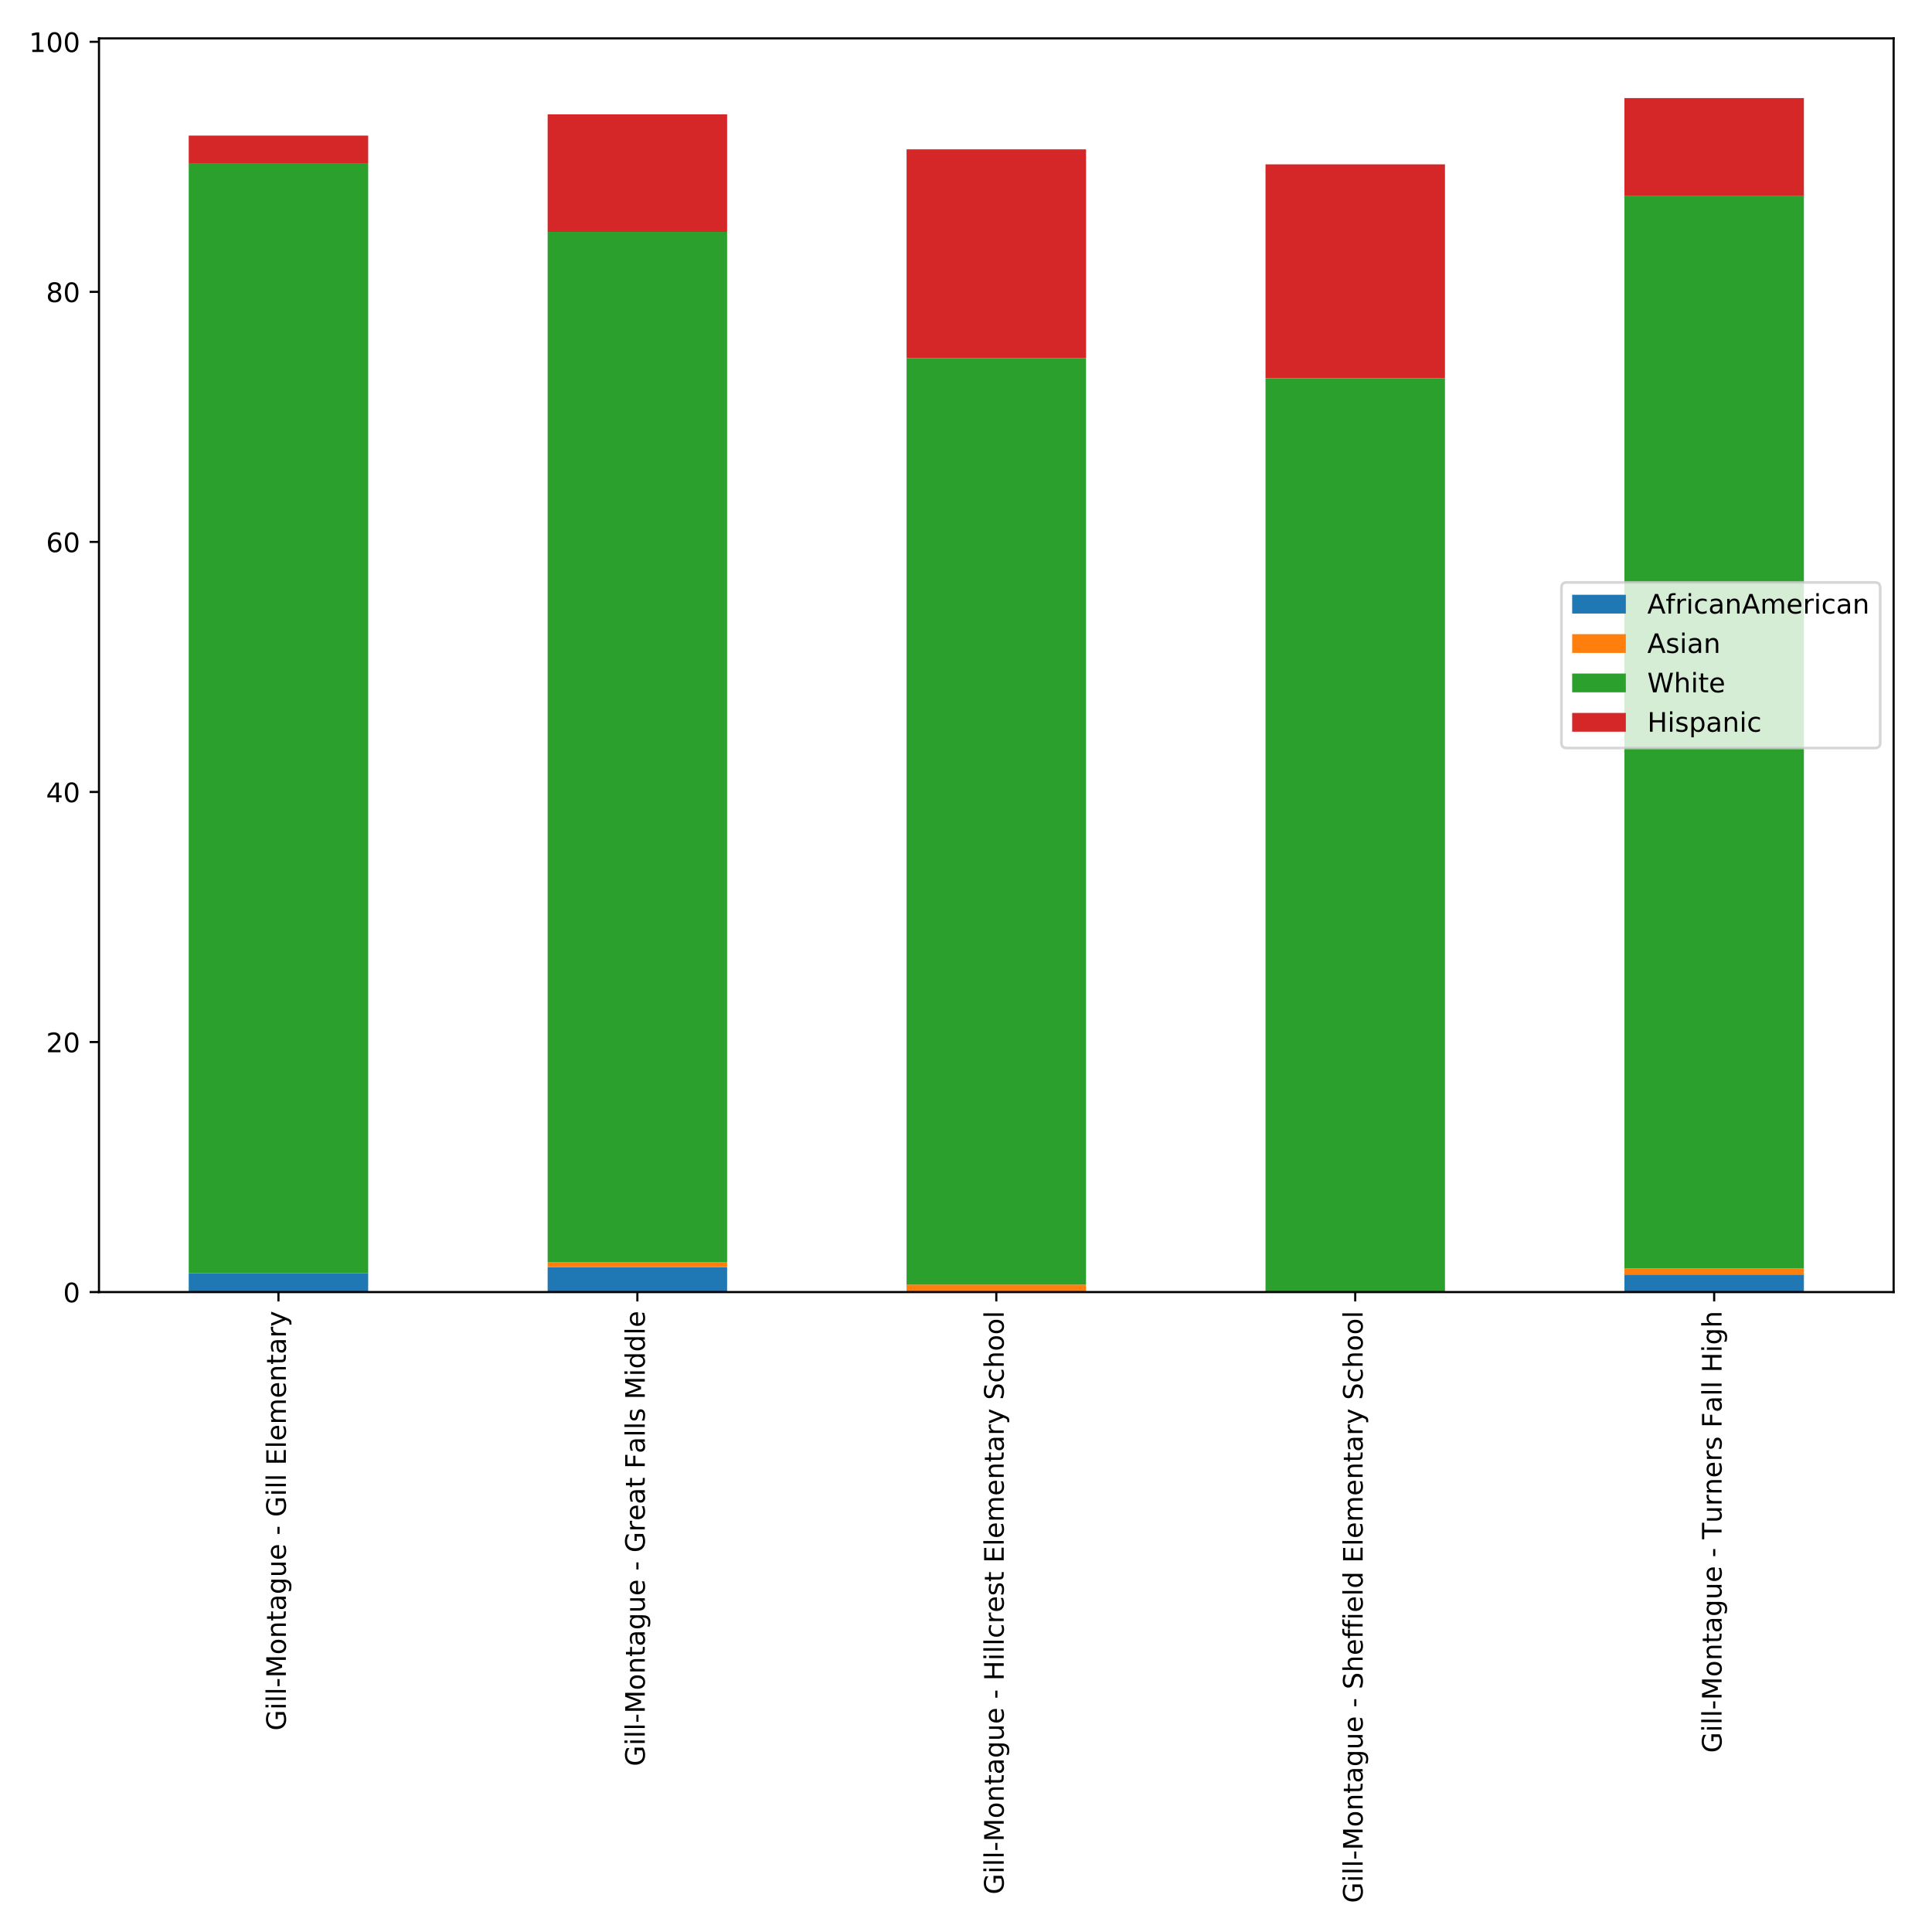 <?xml version="1.0" encoding="utf-8" standalone="no"?>
<!DOCTYPE svg PUBLIC "-//W3C//DTD SVG 1.1//EN"
  "http://www.w3.org/Graphics/SVG/1.1/DTD/svg11.dtd">
<!-- Created with matplotlib (http://matplotlib.org/) -->
<svg height="720pt" version="1.1" viewBox="0 0 720 720" width="720pt" xmlns="http://www.w3.org/2000/svg" xmlns:xlink="http://www.w3.org/1999/xlink">
 <defs>
  <style type="text/css">
*{stroke-linecap:butt;stroke-linejoin:round;}
  </style>
 </defs>
 <g id="figure_1">
  <g id="patch_1">
   <path d="M 0 720 
L 720 720 
L 720 0 
L 0 0 
z
" style="fill:#ffffff;"/>
  </g>
  <g id="axes_1">
   <g id="patch_2">
    <path d="M 36.888 481.52 
L 705.7 481.52 
L 705.7 14.3 
L 36.888 14.3 
z
" style="fill:#ffffff;"/>
   </g>
   <g id="patch_3">
    <path clip-path="url(#p9157ec0e26)" d="M 70.328 481.52 
L 137.209 481.52 
L 137.209 474.531 
L 70.328 474.531 
z
" style="fill:#1f77b4;"/>
   </g>
   <g id="patch_4">
    <path clip-path="url(#p9157ec0e26)" d="M 204.091 481.52 
L 270.972 481.52 
L 270.972 472.202 
L 204.091 472.202 
z
" style="fill:#1f77b4;"/>
   </g>
   <g id="patch_5">
    <path clip-path="url(#p9157ec0e26)" d="M 337.853 481.52 
L 404.734 481.52 
L 404.734 481.52 
L 337.853 481.52 
z
" style="fill:#1f77b4;"/>
   </g>
   <g id="patch_6">
    <path clip-path="url(#p9157ec0e26)" d="M 471.616 481.52 
L 538.497 481.52 
L 538.497 481.52 
L 471.616 481.52 
z
" style="fill:#1f77b4;"/>
   </g>
   <g id="patch_7">
    <path clip-path="url(#p9157ec0e26)" d="M 605.378 481.52 
L 672.259 481.52 
L 672.259 474.997 
L 605.378 474.997 
z
" style="fill:#1f77b4;"/>
   </g>
   <g id="patch_8">
    <path clip-path="url(#p9157ec0e26)" d="M 70.328 481.52 
L 137.209 481.52 
L 137.209 481.52 
L 70.328 481.52 
z
" style="fill:#ff7f0e;"/>
   </g>
   <g id="patch_9">
    <path clip-path="url(#p9157ec0e26)" d="M 204.091 472.202 
L 270.972 472.202 
L 270.972 470.338 
L 204.091 470.338 
z
" style="fill:#ff7f0e;"/>
   </g>
   <g id="patch_10">
    <path clip-path="url(#p9157ec0e26)" d="M 337.853 481.52 
L 404.734 481.52 
L 404.734 478.725 
L 337.853 478.725 
z
" style="fill:#ff7f0e;"/>
   </g>
   <g id="patch_11">
    <path clip-path="url(#p9157ec0e26)" d="M 471.616 481.52 
L 538.497 481.52 
L 538.497 481.52 
L 471.616 481.52 
z
" style="fill:#ff7f0e;"/>
   </g>
   <g id="patch_12">
    <path clip-path="url(#p9157ec0e26)" d="M 605.378 474.997 
L 672.259 474.997 
L 672.259 472.667 
L 605.378 472.667 
z
" style="fill:#ff7f0e;"/>
   </g>
   <g id="patch_13">
    <path clip-path="url(#p9157ec0e26)" d="M 70.328 474.531 
L 137.209 474.531 
L 137.209 60.777 
L 70.328 60.777 
z
" style="fill:#2ca02c;"/>
   </g>
   <g id="patch_14">
    <path clip-path="url(#p9157ec0e26)" d="M 204.091 470.338 
L 270.972 470.338 
L 270.972 86.404 
L 204.091 86.404 
z
" style="fill:#2ca02c;"/>
   </g>
   <g id="patch_15">
    <path clip-path="url(#p9157ec0e26)" d="M 337.853 478.725 
L 404.734 478.725 
L 404.734 133.464 
L 337.853 133.464 
z
" style="fill:#2ca02c;"/>
   </g>
   <g id="patch_16">
    <path clip-path="url(#p9157ec0e26)" d="M 471.616 481.52 
L 538.497 481.52 
L 538.497 140.919 
L 471.616 140.919 
z
" style="fill:#2ca02c;"/>
   </g>
   <g id="patch_17">
    <path clip-path="url(#p9157ec0e26)" d="M 605.378 472.667 
L 672.259 472.667 
L 672.259 72.892 
L 605.378 72.892 
z
" style="fill:#2ca02c;"/>
   </g>
   <g id="patch_18">
    <path clip-path="url(#p9157ec0e26)" d="M 70.328 60.777 
L 137.209 60.777 
L 137.209 50.527 
L 70.328 50.527 
z
" style="fill:#d62728;"/>
   </g>
   <g id="patch_19">
    <path clip-path="url(#p9157ec0e26)" d="M 204.091 86.404 
L 270.972 86.404 
L 270.972 42.606 
L 204.091 42.606 
z
" style="fill:#d62728;"/>
   </g>
   <g id="patch_20">
    <path clip-path="url(#p9157ec0e26)" d="M 337.853 133.464 
L 404.734 133.464 
L 404.734 55.652 
L 337.853 55.652 
z
" style="fill:#d62728;"/>
   </g>
   <g id="patch_21">
    <path clip-path="url(#p9157ec0e26)" d="M 471.616 140.919 
L 538.497 140.919 
L 538.497 61.243 
L 471.616 61.243 
z
" style="fill:#d62728;"/>
   </g>
   <g id="patch_22">
    <path clip-path="url(#p9157ec0e26)" d="M 605.378 72.892 
L 672.259 72.892 
L 672.259 36.549 
L 605.378 36.549 
z
" style="fill:#d62728;"/>
   </g>
   <g id="matplotlib.axis_1">
    <g id="xtick_1">
     <g id="line2d_1">
      <defs>
       <path d="M 0 0 
L 0 3.5 
" id="maad58b3131" style="stroke:#000000;stroke-width:0.8;"/>
      </defs>
      <g>
       <use style="stroke:#000000;stroke-width:0.8;" x="103.769" xlink:href="#maad58b3131" y="481.52"/>
      </g>
     </g>
     <g id="text_1">
      <!-- Gill-Montague - Gill Elementary -->
      <defs>
       <path d="M 59.516 10.406 
L 59.516 29.984 
L 43.406 29.984 
L 43.406 38.094 
L 69.281 38.094 
L 69.281 6.781 
Q 63.578 2.734 56.688 0.656 
Q 49.812 -1.422 42 -1.422 
Q 24.906 -1.422 15.25 8.562 
Q 5.609 18.562 5.609 36.375 
Q 5.609 54.25 15.25 64.234 
Q 24.906 74.219 42 74.219 
Q 49.125 74.219 55.547 72.453 
Q 61.969 70.703 67.391 67.281 
L 67.391 56.781 
Q 61.922 61.422 55.766 63.766 
Q 49.609 66.109 42.828 66.109 
Q 29.438 66.109 22.719 58.641 
Q 16.016 51.172 16.016 36.375 
Q 16.016 21.625 22.719 14.156 
Q 29.438 6.688 42.828 6.688 
Q 48.047 6.688 52.141 7.594 
Q 56.25 8.5 59.516 10.406 
z
" id="DejaVuSans-47"/>
       <path d="M 9.422 54.688 
L 18.406 54.688 
L 18.406 0 
L 9.422 0 
z
M 9.422 75.984 
L 18.406 75.984 
L 18.406 64.594 
L 9.422 64.594 
z
" id="DejaVuSans-69"/>
       <path d="M 9.422 75.984 
L 18.406 75.984 
L 18.406 0 
L 9.422 0 
z
" id="DejaVuSans-6c"/>
       <path d="M 4.891 31.391 
L 31.203 31.391 
L 31.203 23.391 
L 4.891 23.391 
z
" id="DejaVuSans-2d"/>
       <path d="M 9.812 72.906 
L 24.516 72.906 
L 43.109 23.297 
L 61.812 72.906 
L 76.516 72.906 
L 76.516 0 
L 66.891 0 
L 66.891 64.016 
L 48.094 14.016 
L 38.188 14.016 
L 19.391 64.016 
L 19.391 0 
L 9.812 0 
z
" id="DejaVuSans-4d"/>
       <path d="M 30.609 48.391 
Q 23.391 48.391 19.188 42.75 
Q 14.984 37.109 14.984 27.297 
Q 14.984 17.484 19.156 11.844 
Q 23.344 6.203 30.609 6.203 
Q 37.797 6.203 41.984 11.859 
Q 46.188 17.531 46.188 27.297 
Q 46.188 37.016 41.984 42.703 
Q 37.797 48.391 30.609 48.391 
z
M 30.609 56 
Q 42.328 56 49.016 48.375 
Q 55.719 40.766 55.719 27.297 
Q 55.719 13.875 49.016 6.219 
Q 42.328 -1.422 30.609 -1.422 
Q 18.844 -1.422 12.172 6.219 
Q 5.516 13.875 5.516 27.297 
Q 5.516 40.766 12.172 48.375 
Q 18.844 56 30.609 56 
z
" id="DejaVuSans-6f"/>
       <path d="M 54.891 33.016 
L 54.891 0 
L 45.906 0 
L 45.906 32.719 
Q 45.906 40.484 42.875 44.328 
Q 39.844 48.188 33.797 48.188 
Q 26.516 48.188 22.312 43.547 
Q 18.109 38.922 18.109 30.906 
L 18.109 0 
L 9.078 0 
L 9.078 54.688 
L 18.109 54.688 
L 18.109 46.188 
Q 21.344 51.125 25.703 53.562 
Q 30.078 56 35.797 56 
Q 45.219 56 50.047 50.172 
Q 54.891 44.344 54.891 33.016 
z
" id="DejaVuSans-6e"/>
       <path d="M 18.312 70.219 
L 18.312 54.688 
L 36.812 54.688 
L 36.812 47.703 
L 18.312 47.703 
L 18.312 18.016 
Q 18.312 11.328 20.141 9.422 
Q 21.969 7.516 27.594 7.516 
L 36.812 7.516 
L 36.812 0 
L 27.594 0 
Q 17.188 0 13.234 3.875 
Q 9.281 7.766 9.281 18.016 
L 9.281 47.703 
L 2.688 47.703 
L 2.688 54.688 
L 9.281 54.688 
L 9.281 70.219 
z
" id="DejaVuSans-74"/>
       <path d="M 34.281 27.484 
Q 23.391 27.484 19.188 25 
Q 14.984 22.516 14.984 16.5 
Q 14.984 11.719 18.141 8.906 
Q 21.297 6.109 26.703 6.109 
Q 34.188 6.109 38.703 11.406 
Q 43.219 16.703 43.219 25.484 
L 43.219 27.484 
z
M 52.203 31.203 
L 52.203 0 
L 43.219 0 
L 43.219 8.297 
Q 40.141 3.328 35.547 0.953 
Q 30.953 -1.422 24.312 -1.422 
Q 15.922 -1.422 10.953 3.297 
Q 6 8.016 6 15.922 
Q 6 25.141 12.172 29.828 
Q 18.359 34.516 30.609 34.516 
L 43.219 34.516 
L 43.219 35.406 
Q 43.219 41.609 39.141 45 
Q 35.062 48.391 27.688 48.391 
Q 23 48.391 18.547 47.266 
Q 14.109 46.141 10.016 43.891 
L 10.016 52.203 
Q 14.938 54.109 19.578 55.047 
Q 24.219 56 28.609 56 
Q 40.484 56 46.344 49.844 
Q 52.203 43.703 52.203 31.203 
z
" id="DejaVuSans-61"/>
       <path d="M 45.406 27.984 
Q 45.406 37.75 41.375 43.109 
Q 37.359 48.484 30.078 48.484 
Q 22.859 48.484 18.828 43.109 
Q 14.797 37.75 14.797 27.984 
Q 14.797 18.266 18.828 12.891 
Q 22.859 7.516 30.078 7.516 
Q 37.359 7.516 41.375 12.891 
Q 45.406 18.266 45.406 27.984 
z
M 54.391 6.781 
Q 54.391 -7.172 48.188 -13.984 
Q 42 -20.797 29.203 -20.797 
Q 24.469 -20.797 20.266 -20.094 
Q 16.062 -19.391 12.109 -17.922 
L 12.109 -9.188 
Q 16.062 -11.328 19.922 -12.344 
Q 23.781 -13.375 27.781 -13.375 
Q 36.625 -13.375 41.016 -8.766 
Q 45.406 -4.156 45.406 5.172 
L 45.406 9.625 
Q 42.625 4.781 38.281 2.391 
Q 33.938 0 27.875 0 
Q 17.828 0 11.672 7.656 
Q 5.516 15.328 5.516 27.984 
Q 5.516 40.672 11.672 48.328 
Q 17.828 56 27.875 56 
Q 33.938 56 38.281 53.609 
Q 42.625 51.219 45.406 46.391 
L 45.406 54.688 
L 54.391 54.688 
z
" id="DejaVuSans-67"/>
       <path d="M 8.5 21.578 
L 8.5 54.688 
L 17.484 54.688 
L 17.484 21.922 
Q 17.484 14.156 20.5 10.266 
Q 23.531 6.391 29.594 6.391 
Q 36.859 6.391 41.078 11.031 
Q 45.312 15.672 45.312 23.688 
L 45.312 54.688 
L 54.297 54.688 
L 54.297 0 
L 45.312 0 
L 45.312 8.406 
Q 42.047 3.422 37.719 1 
Q 33.406 -1.422 27.688 -1.422 
Q 18.266 -1.422 13.375 4.438 
Q 8.5 10.297 8.5 21.578 
z
M 31.109 56 
z
" id="DejaVuSans-75"/>
       <path d="M 56.203 29.594 
L 56.203 25.203 
L 14.891 25.203 
Q 15.484 15.922 20.484 11.062 
Q 25.484 6.203 34.422 6.203 
Q 39.594 6.203 44.453 7.469 
Q 49.312 8.734 54.109 11.281 
L 54.109 2.781 
Q 49.266 0.734 44.188 -0.344 
Q 39.109 -1.422 33.891 -1.422 
Q 20.797 -1.422 13.156 6.188 
Q 5.516 13.812 5.516 26.812 
Q 5.516 40.234 12.766 48.109 
Q 20.016 56 32.328 56 
Q 43.359 56 49.781 48.891 
Q 56.203 41.797 56.203 29.594 
z
M 47.219 32.234 
Q 47.125 39.594 43.094 43.984 
Q 39.062 48.391 32.422 48.391 
Q 24.906 48.391 20.391 44.141 
Q 15.875 39.891 15.188 32.172 
z
" id="DejaVuSans-65"/>
       <path id="DejaVuSans-20"/>
       <path d="M 9.812 72.906 
L 55.906 72.906 
L 55.906 64.594 
L 19.672 64.594 
L 19.672 43.016 
L 54.391 43.016 
L 54.391 34.719 
L 19.672 34.719 
L 19.672 8.297 
L 56.781 8.297 
L 56.781 0 
L 9.812 0 
z
" id="DejaVuSans-45"/>
       <path d="M 52 44.188 
Q 55.375 50.25 60.062 53.125 
Q 64.75 56 71.094 56 
Q 79.641 56 84.281 50.016 
Q 88.922 44.047 88.922 33.016 
L 88.922 0 
L 79.891 0 
L 79.891 32.719 
Q 79.891 40.578 77.094 44.375 
Q 74.312 48.188 68.609 48.188 
Q 61.625 48.188 57.562 43.547 
Q 53.516 38.922 53.516 30.906 
L 53.516 0 
L 44.484 0 
L 44.484 32.719 
Q 44.484 40.625 41.703 44.406 
Q 38.922 48.188 33.109 48.188 
Q 26.219 48.188 22.156 43.531 
Q 18.109 38.875 18.109 30.906 
L 18.109 0 
L 9.078 0 
L 9.078 54.688 
L 18.109 54.688 
L 18.109 46.188 
Q 21.188 51.219 25.484 53.609 
Q 29.781 56 35.688 56 
Q 41.656 56 45.828 52.969 
Q 50 49.953 52 44.188 
z
" id="DejaVuSans-6d"/>
       <path d="M 41.109 46.297 
Q 39.594 47.172 37.812 47.578 
Q 36.031 48 33.891 48 
Q 26.266 48 22.188 43.047 
Q 18.109 38.094 18.109 28.812 
L 18.109 0 
L 9.078 0 
L 9.078 54.688 
L 18.109 54.688 
L 18.109 46.188 
Q 20.953 51.172 25.484 53.578 
Q 30.031 56 36.531 56 
Q 37.453 56 38.578 55.875 
Q 39.703 55.766 41.062 55.516 
z
" id="DejaVuSans-72"/>
       <path d="M 32.172 -5.078 
Q 28.375 -14.844 24.75 -17.812 
Q 21.141 -20.797 15.094 -20.797 
L 7.906 -20.797 
L 7.906 -13.281 
L 13.188 -13.281 
Q 16.891 -13.281 18.938 -11.516 
Q 21 -9.766 23.484 -3.219 
L 25.094 0.875 
L 2.984 54.688 
L 12.5 54.688 
L 29.594 11.922 
L 46.688 54.688 
L 56.203 54.688 
z
" id="DejaVuSans-79"/>
      </defs>
      <g transform="translate(106.528 644.967)rotate(-90)scale(0.1 -0.1)">
       <use xlink:href="#DejaVuSans-47"/>
       <use x="77.49" xlink:href="#DejaVuSans-69"/>
       <use x="105.273" xlink:href="#DejaVuSans-6c"/>
       <use x="133.057" xlink:href="#DejaVuSans-6c"/>
       <use x="160.84" xlink:href="#DejaVuSans-2d"/>
       <use x="196.924" xlink:href="#DejaVuSans-4d"/>
       <use x="283.203" xlink:href="#DejaVuSans-6f"/>
       <use x="344.385" xlink:href="#DejaVuSans-6e"/>
       <use x="407.764" xlink:href="#DejaVuSans-74"/>
       <use x="446.973" xlink:href="#DejaVuSans-61"/>
       <use x="508.252" xlink:href="#DejaVuSans-67"/>
       <use x="571.729" xlink:href="#DejaVuSans-75"/>
       <use x="635.107" xlink:href="#DejaVuSans-65"/>
       <use x="696.631" xlink:href="#DejaVuSans-20"/>
       <use x="728.418" xlink:href="#DejaVuSans-2d"/>
       <use x="764.502" xlink:href="#DejaVuSans-20"/>
       <use x="796.289" xlink:href="#DejaVuSans-47"/>
       <use x="873.779" xlink:href="#DejaVuSans-69"/>
       <use x="901.562" xlink:href="#DejaVuSans-6c"/>
       <use x="929.346" xlink:href="#DejaVuSans-6c"/>
       <use x="957.129" xlink:href="#DejaVuSans-20"/>
       <use x="988.916" xlink:href="#DejaVuSans-45"/>
       <use x="1052.1" xlink:href="#DejaVuSans-6c"/>
       <use x="1079.883" xlink:href="#DejaVuSans-65"/>
       <use x="1141.406" xlink:href="#DejaVuSans-6d"/>
       <use x="1238.818" xlink:href="#DejaVuSans-65"/>
       <use x="1300.342" xlink:href="#DejaVuSans-6e"/>
       <use x="1363.721" xlink:href="#DejaVuSans-74"/>
       <use x="1402.93" xlink:href="#DejaVuSans-61"/>
       <use x="1464.209" xlink:href="#DejaVuSans-72"/>
       <use x="1505.322" xlink:href="#DejaVuSans-79"/>
      </g>
     </g>
    </g>
    <g id="xtick_2">
     <g id="line2d_2">
      <g>
       <use style="stroke:#000000;stroke-width:0.8;" x="237.531" xlink:href="#maad58b3131" y="481.52"/>
      </g>
     </g>
     <g id="text_2">
      <!-- Gill-Montague - Great Falls Middle -->
      <defs>
       <path d="M 9.812 72.906 
L 51.703 72.906 
L 51.703 64.594 
L 19.672 64.594 
L 19.672 43.109 
L 48.578 43.109 
L 48.578 34.812 
L 19.672 34.812 
L 19.672 0 
L 9.812 0 
z
" id="DejaVuSans-46"/>
       <path d="M 44.281 53.078 
L 44.281 44.578 
Q 40.484 46.531 36.375 47.5 
Q 32.281 48.484 27.875 48.484 
Q 21.188 48.484 17.844 46.438 
Q 14.5 44.391 14.5 40.281 
Q 14.5 37.156 16.891 35.375 
Q 19.281 33.594 26.516 31.984 
L 29.594 31.297 
Q 39.156 29.25 43.188 25.516 
Q 47.219 21.781 47.219 15.094 
Q 47.219 7.469 41.188 3.016 
Q 35.156 -1.422 24.609 -1.422 
Q 20.219 -1.422 15.453 -0.562 
Q 10.688 0.297 5.422 2 
L 5.422 11.281 
Q 10.406 8.688 15.234 7.391 
Q 20.062 6.109 24.812 6.109 
Q 31.156 6.109 34.562 8.281 
Q 37.984 10.453 37.984 14.406 
Q 37.984 18.062 35.516 20.016 
Q 33.062 21.969 24.703 23.781 
L 21.578 24.516 
Q 13.234 26.266 9.516 29.906 
Q 5.812 33.547 5.812 39.891 
Q 5.812 47.609 11.281 51.797 
Q 16.75 56 26.812 56 
Q 31.781 56 36.172 55.266 
Q 40.578 54.547 44.281 53.078 
z
" id="DejaVuSans-73"/>
       <path d="M 45.406 46.391 
L 45.406 75.984 
L 54.391 75.984 
L 54.391 0 
L 45.406 0 
L 45.406 8.203 
Q 42.578 3.328 38.25 0.953 
Q 33.938 -1.422 27.875 -1.422 
Q 17.969 -1.422 11.734 6.484 
Q 5.516 14.406 5.516 27.297 
Q 5.516 40.188 11.734 48.094 
Q 17.969 56 27.875 56 
Q 33.938 56 38.25 53.625 
Q 42.578 51.266 45.406 46.391 
z
M 14.797 27.297 
Q 14.797 17.391 18.875 11.75 
Q 22.953 6.109 30.078 6.109 
Q 37.203 6.109 41.297 11.75 
Q 45.406 17.391 45.406 27.297 
Q 45.406 37.203 41.297 42.844 
Q 37.203 48.484 30.078 48.484 
Q 22.953 48.484 18.875 42.844 
Q 14.797 37.203 14.797 27.297 
z
" id="DejaVuSans-64"/>
      </defs>
      <g transform="translate(240.291 658.227)rotate(-90)scale(0.1 -0.1)">
       <use xlink:href="#DejaVuSans-47"/>
       <use x="77.49" xlink:href="#DejaVuSans-69"/>
       <use x="105.273" xlink:href="#DejaVuSans-6c"/>
       <use x="133.057" xlink:href="#DejaVuSans-6c"/>
       <use x="160.84" xlink:href="#DejaVuSans-2d"/>
       <use x="196.924" xlink:href="#DejaVuSans-4d"/>
       <use x="283.203" xlink:href="#DejaVuSans-6f"/>
       <use x="344.385" xlink:href="#DejaVuSans-6e"/>
       <use x="407.764" xlink:href="#DejaVuSans-74"/>
       <use x="446.973" xlink:href="#DejaVuSans-61"/>
       <use x="508.252" xlink:href="#DejaVuSans-67"/>
       <use x="571.729" xlink:href="#DejaVuSans-75"/>
       <use x="635.107" xlink:href="#DejaVuSans-65"/>
       <use x="696.631" xlink:href="#DejaVuSans-20"/>
       <use x="728.418" xlink:href="#DejaVuSans-2d"/>
       <use x="764.502" xlink:href="#DejaVuSans-20"/>
       <use x="796.289" xlink:href="#DejaVuSans-47"/>
       <use x="873.779" xlink:href="#DejaVuSans-72"/>
       <use x="914.861" xlink:href="#DejaVuSans-65"/>
       <use x="976.385" xlink:href="#DejaVuSans-61"/>
       <use x="1037.664" xlink:href="#DejaVuSans-74"/>
       <use x="1076.873" xlink:href="#DejaVuSans-20"/>
       <use x="1108.66" xlink:href="#DejaVuSans-46"/>
       <use x="1166.039" xlink:href="#DejaVuSans-61"/>
       <use x="1227.318" xlink:href="#DejaVuSans-6c"/>
       <use x="1255.102" xlink:href="#DejaVuSans-6c"/>
       <use x="1282.885" xlink:href="#DejaVuSans-73"/>
       <use x="1334.984" xlink:href="#DejaVuSans-20"/>
       <use x="1366.771" xlink:href="#DejaVuSans-4d"/>
       <use x="1453.051" xlink:href="#DejaVuSans-69"/>
       <use x="1480.834" xlink:href="#DejaVuSans-64"/>
       <use x="1544.311" xlink:href="#DejaVuSans-64"/>
       <use x="1607.787" xlink:href="#DejaVuSans-6c"/>
       <use x="1635.57" xlink:href="#DejaVuSans-65"/>
      </g>
     </g>
    </g>
    <g id="xtick_3">
     <g id="line2d_3">
      <g>
       <use style="stroke:#000000;stroke-width:0.8;" x="371.294" xlink:href="#maad58b3131" y="481.52"/>
      </g>
     </g>
     <g id="text_3">
      <!-- Gill-Montague - Hillcrest Elementary School -->
      <defs>
       <path d="M 9.812 72.906 
L 19.672 72.906 
L 19.672 43.016 
L 55.516 43.016 
L 55.516 72.906 
L 65.375 72.906 
L 65.375 0 
L 55.516 0 
L 55.516 34.719 
L 19.672 34.719 
L 19.672 0 
L 9.812 0 
z
" id="DejaVuSans-48"/>
       <path d="M 48.781 52.594 
L 48.781 44.188 
Q 44.969 46.297 41.141 47.344 
Q 37.312 48.391 33.406 48.391 
Q 24.656 48.391 19.812 42.844 
Q 14.984 37.312 14.984 27.297 
Q 14.984 17.281 19.812 11.734 
Q 24.656 6.203 33.406 6.203 
Q 37.312 6.203 41.141 7.25 
Q 44.969 8.297 48.781 10.406 
L 48.781 2.094 
Q 45.016 0.344 40.984 -0.531 
Q 36.969 -1.422 32.422 -1.422 
Q 20.062 -1.422 12.781 6.344 
Q 5.516 14.109 5.516 27.297 
Q 5.516 40.672 12.859 48.328 
Q 20.219 56 33.016 56 
Q 37.156 56 41.109 55.141 
Q 45.062 54.297 48.781 52.594 
z
" id="DejaVuSans-63"/>
       <path d="M 53.516 70.516 
L 53.516 60.891 
Q 47.906 63.578 42.922 64.891 
Q 37.938 66.219 33.297 66.219 
Q 25.25 66.219 20.875 63.094 
Q 16.5 59.969 16.5 54.203 
Q 16.5 49.359 19.406 46.891 
Q 22.312 44.438 30.422 42.922 
L 36.375 41.703 
Q 47.406 39.594 52.656 34.297 
Q 57.906 29 57.906 20.125 
Q 57.906 9.516 50.797 4.047 
Q 43.703 -1.422 29.984 -1.422 
Q 24.812 -1.422 18.969 -0.25 
Q 13.141 0.922 6.891 3.219 
L 6.891 13.375 
Q 12.891 10.016 18.656 8.297 
Q 24.422 6.594 29.984 6.594 
Q 38.422 6.594 43.016 9.906 
Q 47.609 13.234 47.609 19.391 
Q 47.609 24.75 44.312 27.781 
Q 41.016 30.812 33.5 32.328 
L 27.484 33.5 
Q 16.453 35.688 11.516 40.375 
Q 6.594 45.062 6.594 53.422 
Q 6.594 63.094 13.406 68.656 
Q 20.219 74.219 32.172 74.219 
Q 37.312 74.219 42.625 73.281 
Q 47.953 72.359 53.516 70.516 
z
" id="DejaVuSans-53"/>
       <path d="M 54.891 33.016 
L 54.891 0 
L 45.906 0 
L 45.906 32.719 
Q 45.906 40.484 42.875 44.328 
Q 39.844 48.188 33.797 48.188 
Q 26.516 48.188 22.312 43.547 
Q 18.109 38.922 18.109 30.906 
L 18.109 0 
L 9.078 0 
L 9.078 75.984 
L 18.109 75.984 
L 18.109 46.188 
Q 21.344 51.125 25.703 53.562 
Q 30.078 56 35.797 56 
Q 45.219 56 50.047 50.172 
Q 54.891 44.344 54.891 33.016 
z
" id="DejaVuSans-68"/>
      </defs>
      <g transform="translate(374.053 706.006)rotate(-90)scale(0.1 -0.1)">
       <use xlink:href="#DejaVuSans-47"/>
       <use x="77.49" xlink:href="#DejaVuSans-69"/>
       <use x="105.273" xlink:href="#DejaVuSans-6c"/>
       <use x="133.057" xlink:href="#DejaVuSans-6c"/>
       <use x="160.84" xlink:href="#DejaVuSans-2d"/>
       <use x="196.924" xlink:href="#DejaVuSans-4d"/>
       <use x="283.203" xlink:href="#DejaVuSans-6f"/>
       <use x="344.385" xlink:href="#DejaVuSans-6e"/>
       <use x="407.764" xlink:href="#DejaVuSans-74"/>
       <use x="446.973" xlink:href="#DejaVuSans-61"/>
       <use x="508.252" xlink:href="#DejaVuSans-67"/>
       <use x="571.729" xlink:href="#DejaVuSans-75"/>
       <use x="635.107" xlink:href="#DejaVuSans-65"/>
       <use x="696.631" xlink:href="#DejaVuSans-20"/>
       <use x="728.418" xlink:href="#DejaVuSans-2d"/>
       <use x="764.502" xlink:href="#DejaVuSans-20"/>
       <use x="796.289" xlink:href="#DejaVuSans-48"/>
       <use x="871.484" xlink:href="#DejaVuSans-69"/>
       <use x="899.268" xlink:href="#DejaVuSans-6c"/>
       <use x="927.051" xlink:href="#DejaVuSans-6c"/>
       <use x="954.834" xlink:href="#DejaVuSans-63"/>
       <use x="1009.814" xlink:href="#DejaVuSans-72"/>
       <use x="1050.896" xlink:href="#DejaVuSans-65"/>
       <use x="1112.42" xlink:href="#DejaVuSans-73"/>
       <use x="1164.52" xlink:href="#DejaVuSans-74"/>
       <use x="1203.729" xlink:href="#DejaVuSans-20"/>
       <use x="1235.516" xlink:href="#DejaVuSans-45"/>
       <use x="1298.699" xlink:href="#DejaVuSans-6c"/>
       <use x="1326.482" xlink:href="#DejaVuSans-65"/>
       <use x="1388.006" xlink:href="#DejaVuSans-6d"/>
       <use x="1485.418" xlink:href="#DejaVuSans-65"/>
       <use x="1546.941" xlink:href="#DejaVuSans-6e"/>
       <use x="1610.32" xlink:href="#DejaVuSans-74"/>
       <use x="1649.529" xlink:href="#DejaVuSans-61"/>
       <use x="1710.809" xlink:href="#DejaVuSans-72"/>
       <use x="1751.922" xlink:href="#DejaVuSans-79"/>
       <use x="1811.102" xlink:href="#DejaVuSans-20"/>
       <use x="1842.889" xlink:href="#DejaVuSans-53"/>
       <use x="1906.365" xlink:href="#DejaVuSans-63"/>
       <use x="1961.346" xlink:href="#DejaVuSans-68"/>
       <use x="2024.725" xlink:href="#DejaVuSans-6f"/>
       <use x="2085.906" xlink:href="#DejaVuSans-6f"/>
       <use x="2147.088" xlink:href="#DejaVuSans-6c"/>
      </g>
     </g>
    </g>
    <g id="xtick_4">
     <g id="line2d_4">
      <g>
       <use style="stroke:#000000;stroke-width:0.8;" x="505.056" xlink:href="#maad58b3131" y="481.52"/>
      </g>
     </g>
     <g id="text_4">
      <!-- Gill-Montague - Sheffield Elementary School -->
      <defs>
       <path d="M 37.109 75.984 
L 37.109 68.5 
L 28.516 68.5 
Q 23.688 68.5 21.797 66.547 
Q 19.922 64.594 19.922 59.516 
L 19.922 54.688 
L 34.719 54.688 
L 34.719 47.703 
L 19.922 47.703 
L 19.922 0 
L 10.891 0 
L 10.891 47.703 
L 2.297 47.703 
L 2.297 54.688 
L 10.891 54.688 
L 10.891 58.5 
Q 10.891 67.625 15.141 71.797 
Q 19.391 75.984 28.609 75.984 
z
" id="DejaVuSans-66"/>
      </defs>
      <g transform="translate(507.816 709.2)rotate(-90)scale(0.1 -0.1)">
       <use xlink:href="#DejaVuSans-47"/>
       <use x="77.49" xlink:href="#DejaVuSans-69"/>
       <use x="105.273" xlink:href="#DejaVuSans-6c"/>
       <use x="133.057" xlink:href="#DejaVuSans-6c"/>
       <use x="160.84" xlink:href="#DejaVuSans-2d"/>
       <use x="196.924" xlink:href="#DejaVuSans-4d"/>
       <use x="283.203" xlink:href="#DejaVuSans-6f"/>
       <use x="344.385" xlink:href="#DejaVuSans-6e"/>
       <use x="407.764" xlink:href="#DejaVuSans-74"/>
       <use x="446.973" xlink:href="#DejaVuSans-61"/>
       <use x="508.252" xlink:href="#DejaVuSans-67"/>
       <use x="571.729" xlink:href="#DejaVuSans-75"/>
       <use x="635.107" xlink:href="#DejaVuSans-65"/>
       <use x="696.631" xlink:href="#DejaVuSans-20"/>
       <use x="728.418" xlink:href="#DejaVuSans-2d"/>
       <use x="764.502" xlink:href="#DejaVuSans-20"/>
       <use x="796.289" xlink:href="#DejaVuSans-53"/>
       <use x="859.766" xlink:href="#DejaVuSans-68"/>
       <use x="923.145" xlink:href="#DejaVuSans-65"/>
       <use x="984.668" xlink:href="#DejaVuSans-66"/>
       <use x="1019.873" xlink:href="#DejaVuSans-66"/>
       <use x="1055.078" xlink:href="#DejaVuSans-69"/>
       <use x="1082.861" xlink:href="#DejaVuSans-65"/>
       <use x="1144.385" xlink:href="#DejaVuSans-6c"/>
       <use x="1172.168" xlink:href="#DejaVuSans-64"/>
       <use x="1235.645" xlink:href="#DejaVuSans-20"/>
       <use x="1267.432" xlink:href="#DejaVuSans-45"/>
       <use x="1330.615" xlink:href="#DejaVuSans-6c"/>
       <use x="1358.398" xlink:href="#DejaVuSans-65"/>
       <use x="1419.922" xlink:href="#DejaVuSans-6d"/>
       <use x="1517.334" xlink:href="#DejaVuSans-65"/>
       <use x="1578.857" xlink:href="#DejaVuSans-6e"/>
       <use x="1642.236" xlink:href="#DejaVuSans-74"/>
       <use x="1681.445" xlink:href="#DejaVuSans-61"/>
       <use x="1742.725" xlink:href="#DejaVuSans-72"/>
       <use x="1783.838" xlink:href="#DejaVuSans-79"/>
       <use x="1843.018" xlink:href="#DejaVuSans-20"/>
       <use x="1874.805" xlink:href="#DejaVuSans-53"/>
       <use x="1938.281" xlink:href="#DejaVuSans-63"/>
       <use x="1993.262" xlink:href="#DejaVuSans-68"/>
       <use x="2056.641" xlink:href="#DejaVuSans-6f"/>
       <use x="2117.822" xlink:href="#DejaVuSans-6f"/>
       <use x="2179.004" xlink:href="#DejaVuSans-6c"/>
      </g>
     </g>
    </g>
    <g id="xtick_5">
     <g id="line2d_5">
      <g>
       <use style="stroke:#000000;stroke-width:0.8;" x="638.819" xlink:href="#maad58b3131" y="481.52"/>
      </g>
     </g>
     <g id="text_5">
      <!-- Gill-Montague - Turners Fall High -->
      <defs>
       <path d="M -0.297 72.906 
L 61.375 72.906 
L 61.375 64.594 
L 35.5 64.594 
L 35.5 0 
L 25.594 0 
L 25.594 64.594 
L -0.297 64.594 
z
" id="DejaVuSans-54"/>
      </defs>
      <g transform="translate(641.578 653.252)rotate(-90)scale(0.1 -0.1)">
       <use xlink:href="#DejaVuSans-47"/>
       <use x="77.49" xlink:href="#DejaVuSans-69"/>
       <use x="105.273" xlink:href="#DejaVuSans-6c"/>
       <use x="133.057" xlink:href="#DejaVuSans-6c"/>
       <use x="160.84" xlink:href="#DejaVuSans-2d"/>
       <use x="196.924" xlink:href="#DejaVuSans-4d"/>
       <use x="283.203" xlink:href="#DejaVuSans-6f"/>
       <use x="344.385" xlink:href="#DejaVuSans-6e"/>
       <use x="407.764" xlink:href="#DejaVuSans-74"/>
       <use x="446.973" xlink:href="#DejaVuSans-61"/>
       <use x="508.252" xlink:href="#DejaVuSans-67"/>
       <use x="571.729" xlink:href="#DejaVuSans-75"/>
       <use x="635.107" xlink:href="#DejaVuSans-65"/>
       <use x="696.631" xlink:href="#DejaVuSans-20"/>
       <use x="728.418" xlink:href="#DejaVuSans-2d"/>
       <use x="764.502" xlink:href="#DejaVuSans-20"/>
       <use x="796.289" xlink:href="#DejaVuSans-54"/>
       <use x="857.139" xlink:href="#DejaVuSans-75"/>
       <use x="920.518" xlink:href="#DejaVuSans-72"/>
       <use x="961.615" xlink:href="#DejaVuSans-6e"/>
       <use x="1024.994" xlink:href="#DejaVuSans-65"/>
       <use x="1086.518" xlink:href="#DejaVuSans-72"/>
       <use x="1127.631" xlink:href="#DejaVuSans-73"/>
       <use x="1179.73" xlink:href="#DejaVuSans-20"/>
       <use x="1211.518" xlink:href="#DejaVuSans-46"/>
       <use x="1268.896" xlink:href="#DejaVuSans-61"/>
       <use x="1330.176" xlink:href="#DejaVuSans-6c"/>
       <use x="1357.959" xlink:href="#DejaVuSans-6c"/>
       <use x="1385.742" xlink:href="#DejaVuSans-20"/>
       <use x="1417.529" xlink:href="#DejaVuSans-48"/>
       <use x="1492.725" xlink:href="#DejaVuSans-69"/>
       <use x="1520.508" xlink:href="#DejaVuSans-67"/>
       <use x="1583.984" xlink:href="#DejaVuSans-68"/>
      </g>
     </g>
    </g>
   </g>
   <g id="matplotlib.axis_2">
    <g id="ytick_1">
     <g id="line2d_6">
      <defs>
       <path d="M 0 0 
L -3.5 0 
" id="m3f25d14814" style="stroke:#000000;stroke-width:0.8;"/>
      </defs>
      <g>
       <use style="stroke:#000000;stroke-width:0.8;" x="36.888" xlink:href="#m3f25d14814" y="481.52"/>
      </g>
     </g>
     <g id="text_6">
      <!-- 0 -->
      <defs>
       <path d="M 31.781 66.406 
Q 24.172 66.406 20.328 58.906 
Q 16.5 51.422 16.5 36.375 
Q 16.5 21.391 20.328 13.891 
Q 24.172 6.391 31.781 6.391 
Q 39.453 6.391 43.281 13.891 
Q 47.125 21.391 47.125 36.375 
Q 47.125 51.422 43.281 58.906 
Q 39.453 66.406 31.781 66.406 
z
M 31.781 74.219 
Q 44.047 74.219 50.516 64.516 
Q 56.984 54.828 56.984 36.375 
Q 56.984 17.969 50.516 8.266 
Q 44.047 -1.422 31.781 -1.422 
Q 19.531 -1.422 13.062 8.266 
Q 6.594 17.969 6.594 36.375 
Q 6.594 54.828 13.062 64.516 
Q 19.531 74.219 31.781 74.219 
z
" id="DejaVuSans-30"/>
      </defs>
      <g transform="translate(23.525 485.32)scale(0.1 -0.1)">
       <use xlink:href="#DejaVuSans-30"/>
      </g>
     </g>
    </g>
    <g id="ytick_2">
     <g id="line2d_7">
      <g>
       <use style="stroke:#000000;stroke-width:0.8;" x="36.888" xlink:href="#m3f25d14814" y="388.333"/>
      </g>
     </g>
     <g id="text_7">
      <!-- 20 -->
      <defs>
       <path d="M 19.188 8.297 
L 53.609 8.297 
L 53.609 0 
L 7.328 0 
L 7.328 8.297 
Q 12.938 14.109 22.625 23.891 
Q 32.328 33.688 34.812 36.531 
Q 39.547 41.844 41.422 45.531 
Q 43.312 49.219 43.312 52.781 
Q 43.312 58.594 39.234 62.25 
Q 35.156 65.922 28.609 65.922 
Q 23.969 65.922 18.812 64.312 
Q 13.672 62.703 7.812 59.422 
L 7.812 69.391 
Q 13.766 71.781 18.938 73 
Q 24.125 74.219 28.422 74.219 
Q 39.75 74.219 46.484 68.547 
Q 53.219 62.891 53.219 53.422 
Q 53.219 48.922 51.531 44.891 
Q 49.859 40.875 45.406 35.406 
Q 44.188 33.984 37.641 27.219 
Q 31.109 20.453 19.188 8.297 
z
" id="DejaVuSans-32"/>
      </defs>
      <g transform="translate(17.163 392.132)scale(0.1 -0.1)">
       <use xlink:href="#DejaVuSans-32"/>
       <use x="63.623" xlink:href="#DejaVuSans-30"/>
      </g>
     </g>
    </g>
    <g id="ytick_3">
     <g id="line2d_8">
      <g>
       <use style="stroke:#000000;stroke-width:0.8;" x="36.888" xlink:href="#m3f25d14814" y="295.145"/>
      </g>
     </g>
     <g id="text_8">
      <!-- 40 -->
      <defs>
       <path d="M 37.797 64.312 
L 12.891 25.391 
L 37.797 25.391 
z
M 35.203 72.906 
L 47.609 72.906 
L 47.609 25.391 
L 58.016 25.391 
L 58.016 17.188 
L 47.609 17.188 
L 47.609 0 
L 37.797 0 
L 37.797 17.188 
L 4.891 17.188 
L 4.891 26.703 
z
" id="DejaVuSans-34"/>
      </defs>
      <g transform="translate(17.163 298.944)scale(0.1 -0.1)">
       <use xlink:href="#DejaVuSans-34"/>
       <use x="63.623" xlink:href="#DejaVuSans-30"/>
      </g>
     </g>
    </g>
    <g id="ytick_4">
     <g id="line2d_9">
      <g>
       <use style="stroke:#000000;stroke-width:0.8;" x="36.888" xlink:href="#m3f25d14814" y="201.957"/>
      </g>
     </g>
     <g id="text_9">
      <!-- 60 -->
      <defs>
       <path d="M 33.016 40.375 
Q 26.375 40.375 22.484 35.828 
Q 18.609 31.297 18.609 23.391 
Q 18.609 15.531 22.484 10.953 
Q 26.375 6.391 33.016 6.391 
Q 39.656 6.391 43.531 10.953 
Q 47.406 15.531 47.406 23.391 
Q 47.406 31.297 43.531 35.828 
Q 39.656 40.375 33.016 40.375 
z
M 52.594 71.297 
L 52.594 62.312 
Q 48.875 64.062 45.094 64.984 
Q 41.312 65.922 37.594 65.922 
Q 27.828 65.922 22.672 59.328 
Q 17.531 52.734 16.797 39.406 
Q 19.672 43.656 24.016 45.922 
Q 28.375 48.188 33.594 48.188 
Q 44.578 48.188 50.953 41.516 
Q 57.328 34.859 57.328 23.391 
Q 57.328 12.156 50.688 5.359 
Q 44.047 -1.422 33.016 -1.422 
Q 20.359 -1.422 13.672 8.266 
Q 6.984 17.969 6.984 36.375 
Q 6.984 53.656 15.188 63.938 
Q 23.391 74.219 37.203 74.219 
Q 40.922 74.219 44.703 73.484 
Q 48.484 72.75 52.594 71.297 
z
" id="DejaVuSans-36"/>
      </defs>
      <g transform="translate(17.163 205.756)scale(0.1 -0.1)">
       <use xlink:href="#DejaVuSans-36"/>
       <use x="63.623" xlink:href="#DejaVuSans-30"/>
      </g>
     </g>
    </g>
    <g id="ytick_5">
     <g id="line2d_10">
      <g>
       <use style="stroke:#000000;stroke-width:0.8;" x="36.888" xlink:href="#m3f25d14814" y="108.769"/>
      </g>
     </g>
     <g id="text_10">
      <!-- 80 -->
      <defs>
       <path d="M 31.781 34.625 
Q 24.75 34.625 20.719 30.859 
Q 16.703 27.094 16.703 20.516 
Q 16.703 13.922 20.719 10.156 
Q 24.75 6.391 31.781 6.391 
Q 38.812 6.391 42.859 10.172 
Q 46.922 13.969 46.922 20.516 
Q 46.922 27.094 42.891 30.859 
Q 38.875 34.625 31.781 34.625 
z
M 21.922 38.812 
Q 15.578 40.375 12.031 44.719 
Q 8.5 49.078 8.5 55.328 
Q 8.5 64.062 14.719 69.141 
Q 20.953 74.219 31.781 74.219 
Q 42.672 74.219 48.875 69.141 
Q 55.078 64.062 55.078 55.328 
Q 55.078 49.078 51.531 44.719 
Q 48 40.375 41.703 38.812 
Q 48.828 37.156 52.797 32.312 
Q 56.781 27.484 56.781 20.516 
Q 56.781 9.906 50.312 4.234 
Q 43.844 -1.422 31.781 -1.422 
Q 19.734 -1.422 13.25 4.234 
Q 6.781 9.906 6.781 20.516 
Q 6.781 27.484 10.781 32.312 
Q 14.797 37.156 21.922 38.812 
z
M 18.312 54.391 
Q 18.312 48.734 21.844 45.562 
Q 25.391 42.391 31.781 42.391 
Q 38.141 42.391 41.719 45.562 
Q 45.312 48.734 45.312 54.391 
Q 45.312 60.062 41.719 63.234 
Q 38.141 66.406 31.781 66.406 
Q 25.391 66.406 21.844 63.234 
Q 18.312 60.062 18.312 54.391 
z
" id="DejaVuSans-38"/>
      </defs>
      <g transform="translate(17.163 112.568)scale(0.1 -0.1)">
       <use xlink:href="#DejaVuSans-38"/>
       <use x="63.623" xlink:href="#DejaVuSans-30"/>
      </g>
     </g>
    </g>
    <g id="ytick_6">
     <g id="line2d_11">
      <g>
       <use style="stroke:#000000;stroke-width:0.8;" x="36.888" xlink:href="#m3f25d14814" y="15.581"/>
      </g>
     </g>
     <g id="text_11">
      <!-- 100 -->
      <defs>
       <path d="M 12.406 8.297 
L 28.516 8.297 
L 28.516 63.922 
L 10.984 60.406 
L 10.984 69.391 
L 28.422 72.906 
L 38.281 72.906 
L 38.281 8.297 
L 54.391 8.297 
L 54.391 0 
L 12.406 0 
z
" id="DejaVuSans-31"/>
      </defs>
      <g transform="translate(10.8 19.381)scale(0.1 -0.1)">
       <use xlink:href="#DejaVuSans-31"/>
       <use x="63.623" xlink:href="#DejaVuSans-30"/>
       <use x="127.246" xlink:href="#DejaVuSans-30"/>
      </g>
     </g>
    </g>
   </g>
   <g id="patch_23">
    <path d="M 36.888 481.52 
L 36.888 14.3 
" style="fill:none;stroke:#000000;stroke-linecap:square;stroke-linejoin:miter;stroke-width:0.8;"/>
   </g>
   <g id="patch_24">
    <path d="M 705.7 481.52 
L 705.7 14.3 
" style="fill:none;stroke:#000000;stroke-linecap:square;stroke-linejoin:miter;stroke-width:0.8;"/>
   </g>
   <g id="patch_25">
    <path d="M 36.888 481.52 
L 705.7 481.52 
" style="fill:none;stroke:#000000;stroke-linecap:square;stroke-linejoin:miter;stroke-width:0.8;"/>
   </g>
   <g id="patch_26">
    <path d="M 36.888 14.3 
L 705.7 14.3 
" style="fill:none;stroke:#000000;stroke-linecap:square;stroke-linejoin:miter;stroke-width:0.8;"/>
   </g>
   <g id="legend_1">
    <g id="patch_27">
     <path d="M 583.903 278.766 
L 698.7 278.766 
Q 700.7 278.766 700.7 276.766 
L 700.7 219.054 
Q 700.7 217.054 698.7 217.054 
L 583.903 217.054 
Q 581.903 217.054 581.903 219.054 
L 581.903 276.766 
Q 581.903 278.766 583.903 278.766 
z
" style="fill:#ffffff;opacity:0.8;stroke:#cccccc;stroke-linejoin:miter;"/>
    </g>
    <g id="patch_28">
     <path d="M 585.903 228.652 
L 605.903 228.652 
L 605.903 221.652 
L 585.903 221.652 
z
" style="fill:#1f77b4;"/>
    </g>
    <g id="text_12">
     <!-- AfricanAmerican -->
     <defs>
      <path d="M 34.188 63.188 
L 20.797 26.906 
L 47.609 26.906 
z
M 28.609 72.906 
L 39.797 72.906 
L 67.578 0 
L 57.328 0 
L 50.688 18.703 
L 17.828 18.703 
L 11.188 0 
L 0.781 0 
z
" id="DejaVuSans-41"/>
     </defs>
     <g transform="translate(613.903 228.652)scale(0.1 -0.1)">
      <use xlink:href="#DejaVuSans-41"/>
      <use x="68.361" xlink:href="#DejaVuSans-66"/>
      <use x="103.566" xlink:href="#DejaVuSans-72"/>
      <use x="144.68" xlink:href="#DejaVuSans-69"/>
      <use x="172.463" xlink:href="#DejaVuSans-63"/>
      <use x="227.443" xlink:href="#DejaVuSans-61"/>
      <use x="288.723" xlink:href="#DejaVuSans-6e"/>
      <use x="352.102" xlink:href="#DejaVuSans-41"/>
      <use x="420.51" xlink:href="#DejaVuSans-6d"/>
      <use x="517.922" xlink:href="#DejaVuSans-65"/>
      <use x="579.445" xlink:href="#DejaVuSans-72"/>
      <use x="620.559" xlink:href="#DejaVuSans-69"/>
      <use x="648.342" xlink:href="#DejaVuSans-63"/>
      <use x="703.322" xlink:href="#DejaVuSans-61"/>
      <use x="764.602" xlink:href="#DejaVuSans-6e"/>
     </g>
    </g>
    <g id="patch_29">
     <path d="M 585.903 243.33 
L 605.903 243.33 
L 605.903 236.33 
L 585.903 236.33 
z
" style="fill:#ff7f0e;"/>
    </g>
    <g id="text_13">
     <!-- Asian -->
     <g transform="translate(613.903 243.33)scale(0.1 -0.1)">
      <use xlink:href="#DejaVuSans-41"/>
      <use x="68.408" xlink:href="#DejaVuSans-73"/>
      <use x="120.508" xlink:href="#DejaVuSans-69"/>
      <use x="148.291" xlink:href="#DejaVuSans-61"/>
      <use x="209.57" xlink:href="#DejaVuSans-6e"/>
     </g>
    </g>
    <g id="patch_30">
     <path d="M 585.903 258.009 
L 605.903 258.009 
L 605.903 251.009 
L 585.903 251.009 
z
" style="fill:#2ca02c;"/>
    </g>
    <g id="text_14">
     <!-- White -->
     <defs>
      <path d="M 3.328 72.906 
L 13.281 72.906 
L 28.609 11.281 
L 43.891 72.906 
L 54.984 72.906 
L 70.312 11.281 
L 85.594 72.906 
L 95.609 72.906 
L 77.297 0 
L 64.891 0 
L 49.516 63.281 
L 33.984 0 
L 21.578 0 
z
" id="DejaVuSans-57"/>
     </defs>
     <g transform="translate(613.903 258.009)scale(0.1 -0.1)">
      <use xlink:href="#DejaVuSans-57"/>
      <use x="98.877" xlink:href="#DejaVuSans-68"/>
      <use x="162.256" xlink:href="#DejaVuSans-69"/>
      <use x="190.039" xlink:href="#DejaVuSans-74"/>
      <use x="229.248" xlink:href="#DejaVuSans-65"/>
     </g>
    </g>
    <g id="patch_31">
     <path d="M 585.903 272.687 
L 605.903 272.687 
L 605.903 265.687 
L 585.903 265.687 
z
" style="fill:#d62728;"/>
    </g>
    <g id="text_15">
     <!-- Hispanic -->
     <defs>
      <path d="M 18.109 8.203 
L 18.109 -20.797 
L 9.078 -20.797 
L 9.078 54.688 
L 18.109 54.688 
L 18.109 46.391 
Q 20.953 51.266 25.266 53.625 
Q 29.594 56 35.594 56 
Q 45.562 56 51.781 48.094 
Q 58.016 40.188 58.016 27.297 
Q 58.016 14.406 51.781 6.484 
Q 45.562 -1.422 35.594 -1.422 
Q 29.594 -1.422 25.266 0.953 
Q 20.953 3.328 18.109 8.203 
z
M 48.688 27.297 
Q 48.688 37.203 44.609 42.844 
Q 40.531 48.484 33.406 48.484 
Q 26.266 48.484 22.188 42.844 
Q 18.109 37.203 18.109 27.297 
Q 18.109 17.391 22.188 11.75 
Q 26.266 6.109 33.406 6.109 
Q 40.531 6.109 44.609 11.75 
Q 48.688 17.391 48.688 27.297 
z
" id="DejaVuSans-70"/>
     </defs>
     <g transform="translate(613.903 272.687)scale(0.1 -0.1)">
      <use xlink:href="#DejaVuSans-48"/>
      <use x="75.195" xlink:href="#DejaVuSans-69"/>
      <use x="102.979" xlink:href="#DejaVuSans-73"/>
      <use x="155.078" xlink:href="#DejaVuSans-70"/>
      <use x="218.555" xlink:href="#DejaVuSans-61"/>
      <use x="279.834" xlink:href="#DejaVuSans-6e"/>
      <use x="343.213" xlink:href="#DejaVuSans-69"/>
      <use x="370.996" xlink:href="#DejaVuSans-63"/>
     </g>
    </g>
   </g>
  </g>
 </g>
 <defs>
  <clipPath id="p9157ec0e26">
   <rect height="467.22" width="668.812" x="36.888" y="14.3"/>
  </clipPath>
 </defs>
</svg>
